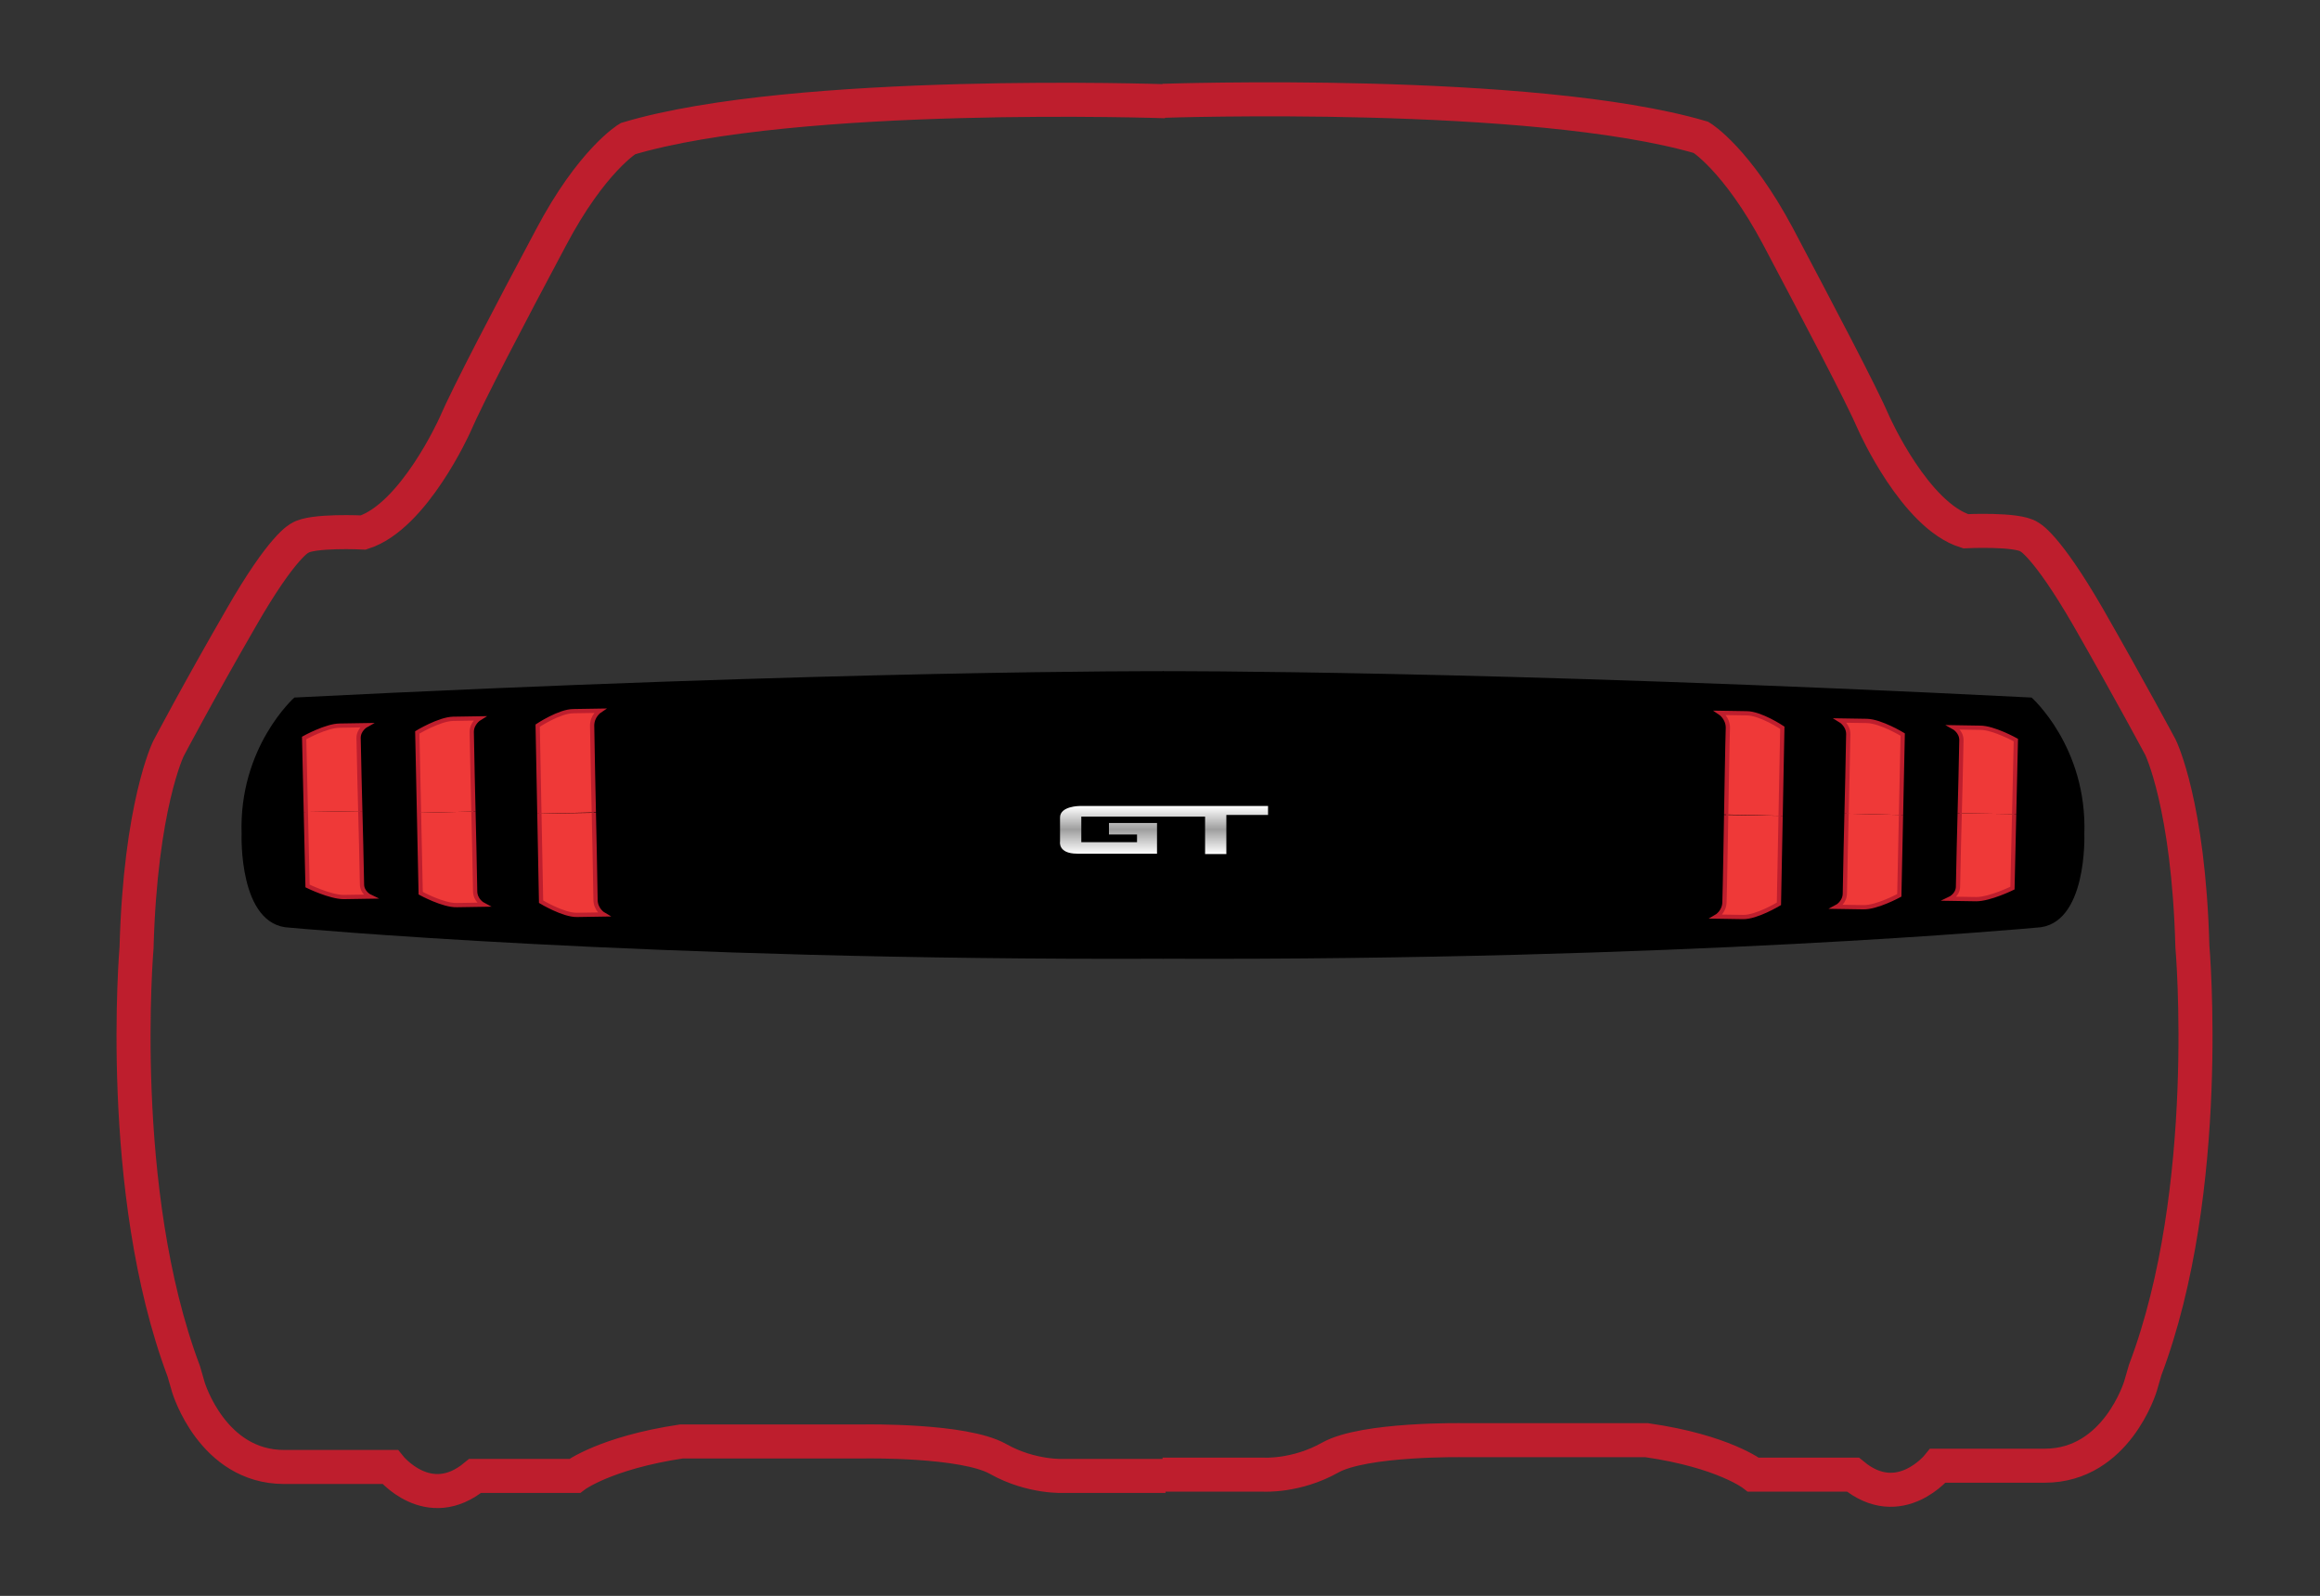 <?xml version="1.0" encoding="utf-8"?>
<!-- Generator: Adobe Illustrator 23.0.2, SVG Export Plug-In . SVG Version: 6.00 Build 0)  -->
<svg version="1.1" id="Layer_1" xmlns="http://www.w3.org/2000/svg" xmlns:xlink="http://www.w3.org/1999/xlink" x="0px" y="0px"
	 viewBox="0 0 545.4 375.2" style="enable-background:new 0 0 545.4 375.2;" xml:space="preserve">
<rect x="0" y="0" width="545.4" height="375.2" fill="#333333" stroke="none"/>
<style type="text/css">
	.st0{fill:#EF3938;stroke:#BE1E2D;stroke-miterlimit:10;}
	.st1{fill:url(#SVGID_1_);}
	.st2{fill:none;stroke:#BE1E2D;stroke-width:8;stroke-miterlimit:10;}
</style>
<g>
	<path d="M273.4,157.8c0,0-75.2-0.3-204.2,6.2c0,0-13.1,11.6-12.4,32.1c0,0-0.8,21.6,11.3,22c0,0,83.9,7.8,205.4,7.3V157.8z"/>
	<path d="M273.4,157.8c0,0,75.2-0.3,204.2,6.2c0,0,13.1,11.6,12.4,32.1c0,0,0.8,21.6-11.3,22c0,0-83.9,7.8-205.4,7.3V157.8z"/>
</g>
<g>
	<path class="st0" d="M71.9,190.9l-0.4-17.4c0,0,5.2-2.9,8.4-2.9l6.2-0.1c0,0-1.8,1-1.8,3c0,2,0.4,17.2,0.4,17.2"/>
	<path class="st0" d="M71.9,190.9l0.4,17.4c0,0,5.3,2.6,8.5,2.6l6.2-0.1c0,0-1.9-0.9-1.9-2.9c0-2-0.4-17.2-0.4-17.2"/>
</g>
<g>
	<path class="st0" d="M98.5,191.1l-0.4-18.9c0,0,5.1-3.1,8.4-3.2l6.2-0.1c0,0-1.8,1.1-1.8,3.2c0,2.2,0.4,18.7,0.4,18.7"/>
	<path class="st0" d="M98.5,191.1l0.4,18.9c0,0,5.3,2.9,8.5,2.8l6.2-0.1c0,0-1.9-1-1.9-3.2c0-2.2-0.4-18.7-0.4-18.7"/>
</g>
<g>
	<path class="st0" d="M126.8,191.3l-0.4-20.7c0,0,5.1-3.4,8.4-3.4l6.2-0.1c0,0-1.8,1.2-1.8,3.5s0.4,20.4,0.4,20.4"/>
	<path class="st0" d="M126.8,191.3l0.4,20.7c0,0,5.3,3.2,8.5,3.1l6.2-0.1c0,0-1.9-1.1-1.9-3.5s-0.4-20.4-0.4-20.4"/>
</g>
<g>
	<path class="st0" d="M473.5,191.4l0.4-17.4c0,0-5.2-2.9-8.4-2.9l-6.2-0.1c0,0,1.8,1,1.8,3c0,2-0.4,17.2-0.4,17.2"/>
	<path class="st0" d="M473.5,191.4l-0.4,17.4c0,0-5.3,2.6-8.5,2.6l-6.2-0.1c0,0,1.9-0.9,1.9-2.9c0-2,0.4-17.2,0.4-17.2"/>
</g>
<g>
	<path class="st0" d="M446.9,191.6l0.4-18.9c0,0-5.1-3.1-8.4-3.2l-6.2-0.1c0,0,1.8,1.1,1.8,3.2c0,2.2-0.4,18.7-0.4,18.7"/>
	<path class="st0" d="M446.9,191.6l-0.4,18.9c0,0-5.3,2.9-8.5,2.8l-6.2-0.1c0,0,1.9-1,1.9-3.2c0-2.2,0.4-18.7,0.4-18.7"/>
</g>
<g>
	<path class="st0" d="M418.6,191.8l0.4-20.7c0,0-5.1-3.4-8.4-3.4l-6.2-0.1c0,0,1.8,1.2,1.8,3.5c-0.1,2.4-0.4,20.4-0.4,20.4"/>
	<path class="st0" d="M418.6,191.8l-0.4,20.7c0,0-5.3,3.2-8.5,3.1l-6.2-0.1c0,0,1.9-1.1,1.9-3.5c0.1-2.4,0.4-20.4,0.4-20.4"/>
</g>
<linearGradient id="SVGID_1_" gradientUnits="userSpaceOnUse" x1="273.589" y1="200.787" x2="273.589" y2="189.524">
	<stop  offset="0" style="stop-color:#FFFFFF"/>
	<stop  offset="0.511" style="stop-color:#9E9E9E"/>
	<stop  offset="1" style="stop-color:#FFFFFF"/>
</linearGradient>
<path class="st1" d="M298,189.5h-44.2c0,0-4.6,0-4.6,2.7c0,2.7,0,5.7,0,5.7s-0.5,2.8,4,2.8s18.8,0,18.8,0v-7.2h-11.3v2.7h6.6v1.8
	h-13.1V192h29.1v8.8h5v-9.2h9.8V189.5z"/>
<path class="st2" d="M274,347h-23.7c0,0-7.7,0.5-15.7-4c-8-4.5-31.3-4.1-31.3-4.1l-43.1,0c-18,2.7-25.1,8.1-25.1,8.1h-23.4
	c-11,9.1-20-2.1-20-2.1H66.8c-16.9,0-22.5-18.7-22.5-18.7l-1.1-3.8c-16-42.5-11.1-99.6-11.1-99.6c0.9-33.4,7.5-46.8,7.5-46.8
	s7-13.3,17-30.6c9.9-17.3,13.9-18.9,13.9-18.9c2.8-1.9,14.9-1.3,14.9-1.3c11.9-3.8,21.5-25.2,21.5-25.2c3.1-7.2,12.9-25.9,22.6-44.1
	c9.6-18.2,18.1-23.3,18.1-23.3C187.1,20.8,274,23.8,274,23.8l-0.6-0.1c0,0,86.9-3,126.5,8.6c0,0,8.4,5.1,18.1,23.3
	c9.6,18.2,19.5,36.9,22.6,44.1c0,0,9.6,21.5,21.5,25.2c0,0,12.1-0.6,14.9,1.3c0,0,3.9,1.6,13.9,18.9c9.9,17.3,17,30.6,17,30.6
	s6.6,13.4,7.5,46.8c0,0,5,57.1-11.1,99.6l-1.1,3.8c0,0-5.6,18.7-22.5,18.7h-25.1c0,0-9,11.2-20,2.1h-23.4c0,0-7-5.5-25.1-8.1
	l-43.1,0c0,0-23.3-0.4-31.3,4.1c-8,4.5-15.7,4-15.7,4h-23.7"/>
</svg>
